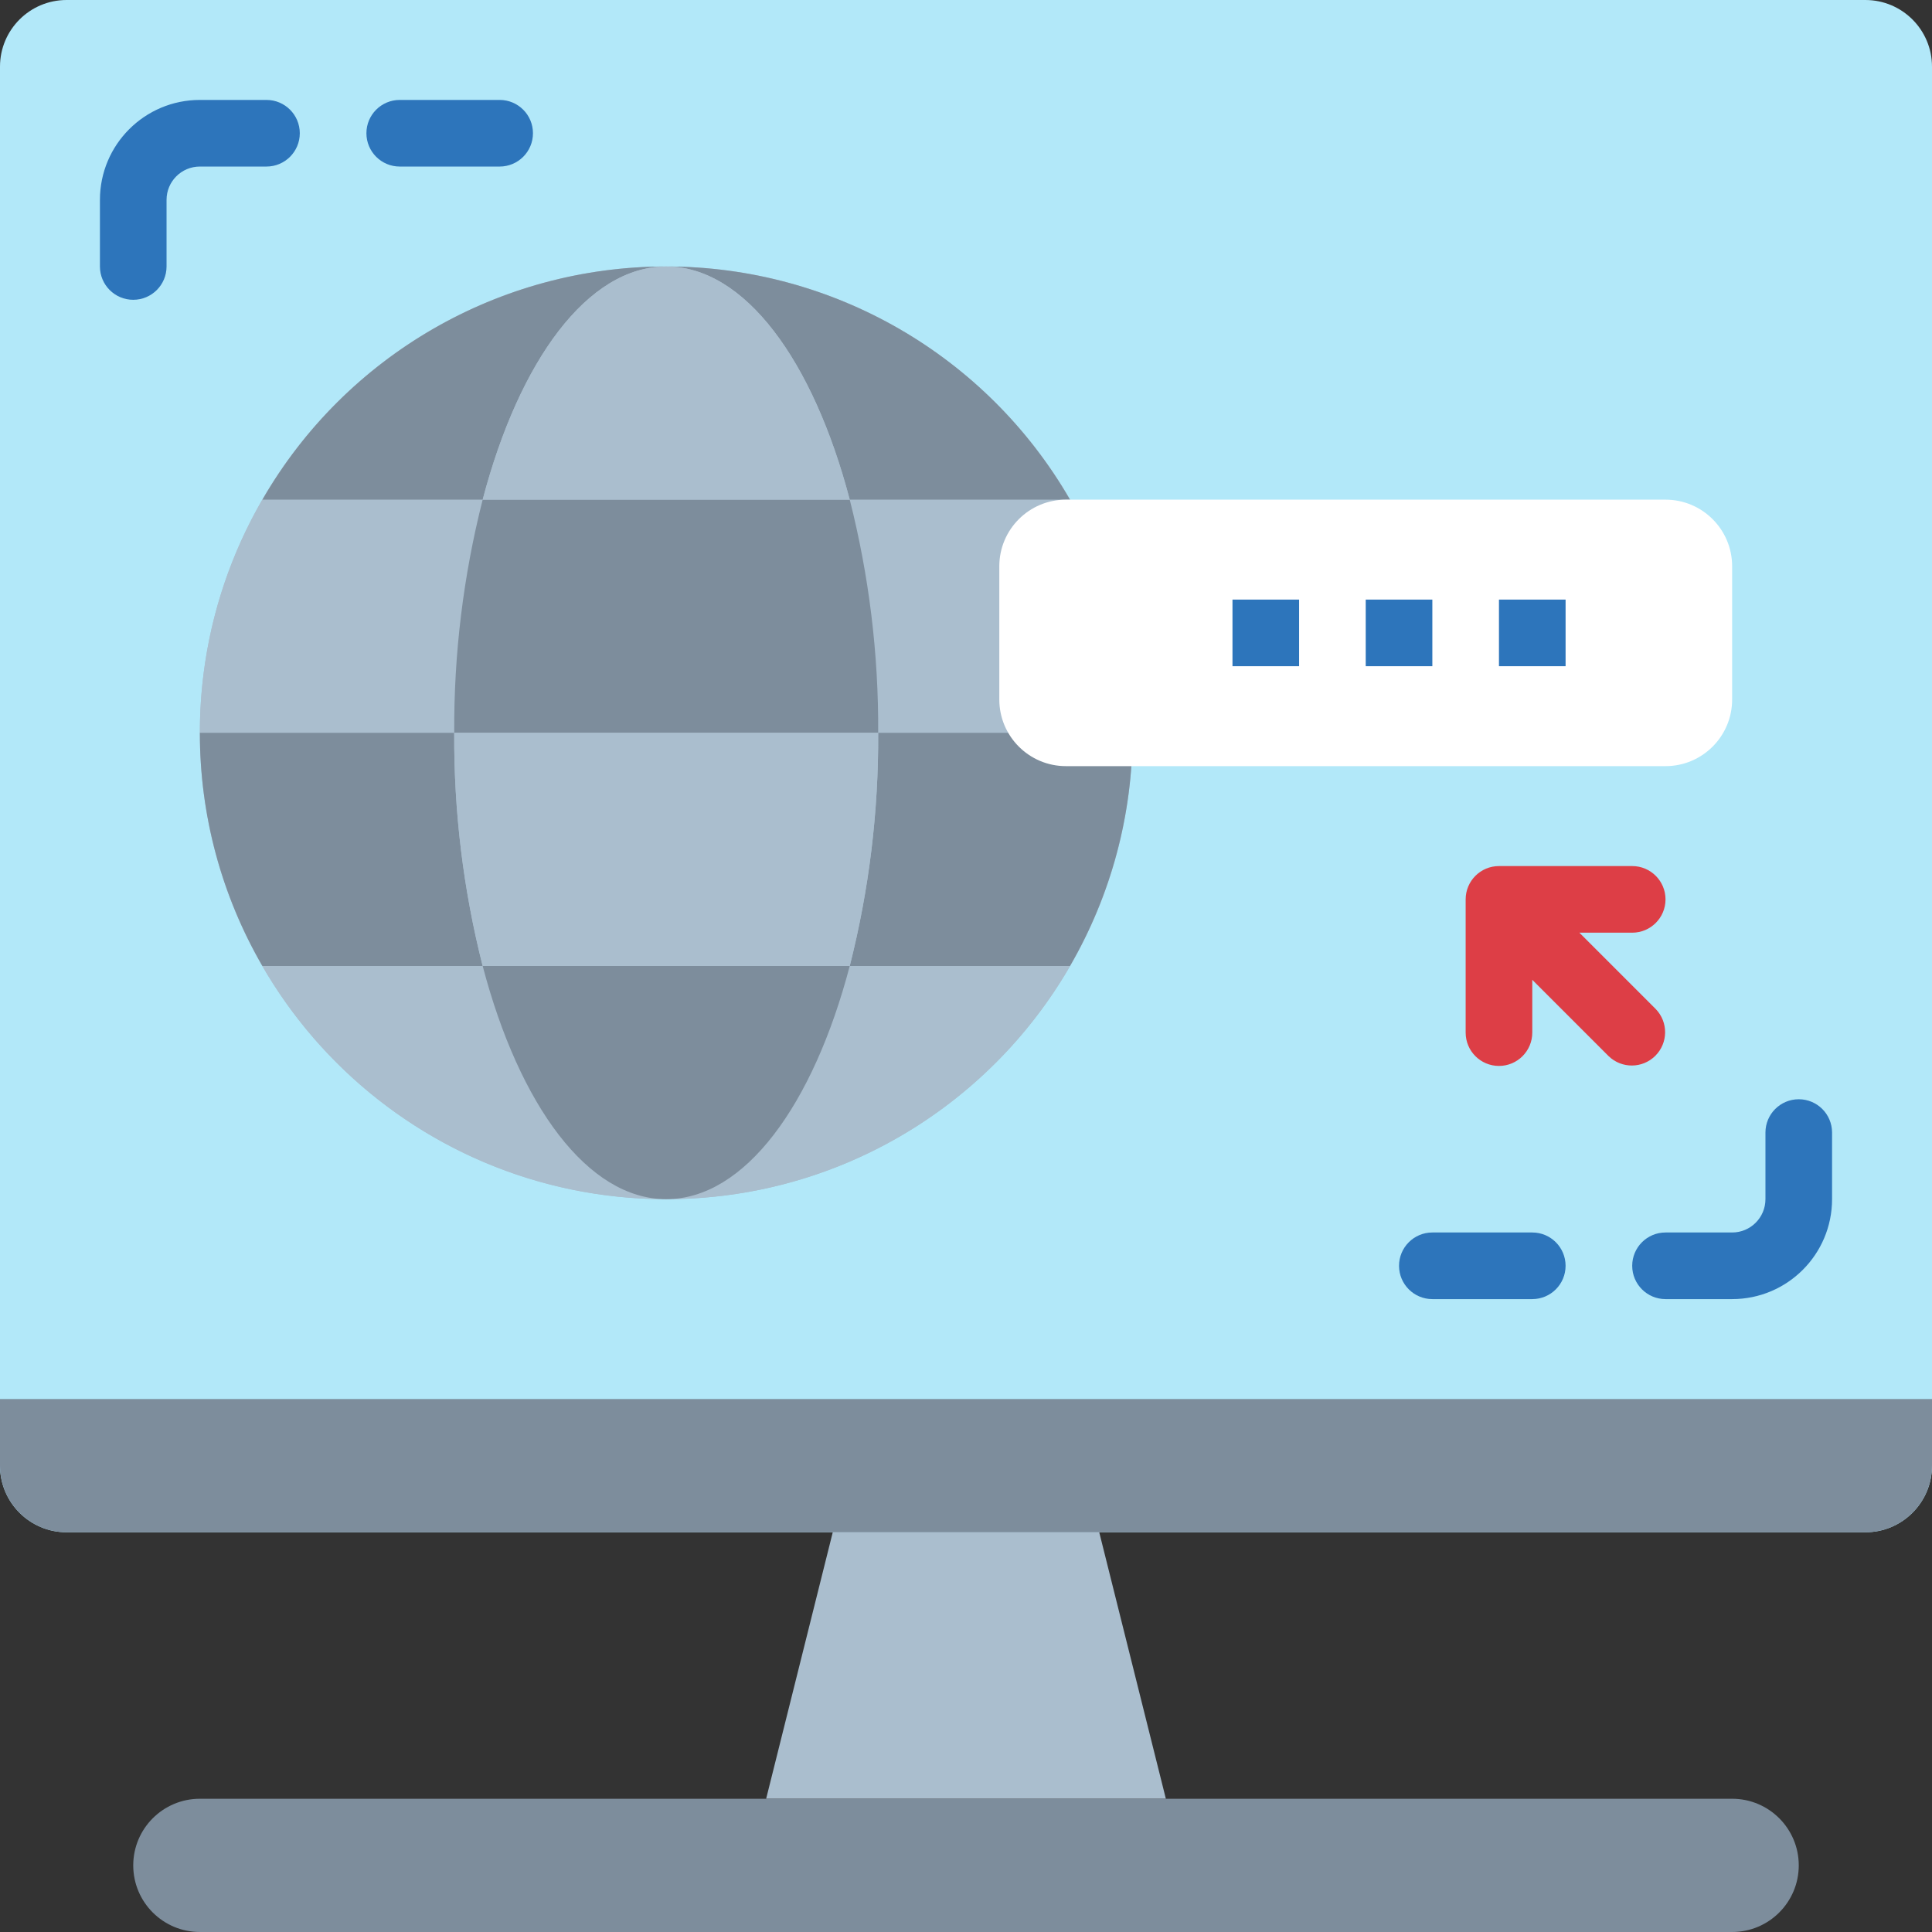 <svg height="464pt" viewBox="0 0 464 464" width="464pt" xmlns="http://www.w3.org/2000/svg"><rect x="0" y="0" width="464" height="464" fill="#333333" stroke="none"/><path d="m16 0h432c8.836 0 16 7.164 16 16v336c0 8.836-7.164 16-16 16h-432c-8.836 0-16-7.164-16-16v-336c0-8.836 7.164-16 16-16zm0 0" fill="#b2e8f9"/><path d="m272 176c0 61.855-50.145 112-112 112s-112-50.145-112-112 50.145-112 112-112 112 50.145 112 112zm0 0" fill="#aabece"/><path d="m0 336h464v16c0 8.836-7.164 16-16 16h-432c-8.836 0-16-7.164-16-16zm0 0" fill="#7d8d9c"/><path d="m280 432h-96l16-64h64zm0 0" fill="#aabece"/><path d="m432 448c0 8.836-7.164 16-16 16h-368c-8.836 0-16-7.164-16-16s7.164-16 16-16h368c8.836 0 16 7.164 16 16zm0 0" fill="#7d8d9c"/><path d="m210.91 176h61.09c.02-19.664-5.164-38.984-15.023-56h-52.898c4.648 18.301 6.941 37.117 6.832 56zm0 0" fill="#aabece"/><path d="m115.922 120h-52.898c-9.859 17.016-15.043 36.336-15.023 56h61.09c-.109-18.883 2.184-37.699 6.832-56zm0 0" fill="#aabece"/><path d="m210.91 176c.109-18.883-2.184-37.699-6.832-56h-88.156c-4.648 18.301-6.941 37.117-6.832 56zm0 0" fill="#7d8d9c"/><path d="m63.023 120h52.898c8.797-33.465 25.238-56 44.078-56-40.012-.008-76.984 21.344-96.977 56zm0 0" fill="#7d8d9c"/><path d="m204.078 120h52.898c-19.992-34.656-56.965-56.008-96.977-56 18.84 0 35.281 22.535 44.078 56zm0 0" fill="#7d8d9c"/><path d="m115.922 120h88.156c-8.797-33.465-25.238-56-44.078-56s-35.281 22.535-44.078 56zm0 0" fill="#aabece"/><path d="m204.078 232h52.898c9.859-17.016 15.043-36.336 15.023-56h-61.09c.109 18.883-2.184 37.699-6.832 56zm0 0" fill="#7d8d9c"/><path d="m48 176c-.02 19.664 5.164 38.984 15.023 56h52.898c-4.648-18.301-6.941-37.117-6.832-56zm0 0" fill="#7d8d9c"/><path d="m109.09 176c-.109 18.883 2.184 37.699 6.832 56h88.156c4.648-18.301 6.941-37.117 6.832-56zm0 0" fill="#aabece"/><path d="m256.977 232h-52.898c-8.797 33.465-25.238 56-44.078 56 40.012.008 76.984-21.344 96.977-56zm0 0" fill="#aabece"/><path d="m115.922 232h-52.898c19.992 34.656 56.965 56.008 96.977 56-18.84 0-35.281-22.535-44.078-56zm0 0" fill="#aabece"/><path d="m204.078 232h-88.156c8.797 33.465 25.238 56 44.078 56s35.281-22.535 44.078-56zm0 0" fill="#7d8d9c"/><path d="m379.312 224h12.688c4.418 0 8-3.582 8-8s-3.582-8-8-8h-32c-4.418 0-8 3.582-8 8v32c0 4.418 3.582 8 8 8s8-3.582 8-8v-12.688l18.344 18.344c3.141 3.031 8.129 2.988 11.215-.098 3.086-3.086 3.129-8.074.098-11.215zm0 0" fill="#dd3e46"/><g fill="#2d75bb"><path d="m32 72c-4.418 0-8-3.582-8-8v-16c0-13.254 10.746-24 24-24h16c4.418 0 8 3.582 8 8s-3.582 8-8 8h-16c-4.418 0-8 3.582-8 8v16c0 4.418-3.582 8-8 8zm0 0"/><path d="m120 40h-24c-4.418 0-8-3.582-8-8s3.582-8 8-8h24c4.418 0 8 3.582 8 8s-3.582 8-8 8zm0 0"/><path d="m416 312h-16c-4.418 0-8-3.582-8-8s3.582-8 8-8h16c4.418 0 8-3.582 8-8v-16c0-4.418 3.582-8 8-8s8 3.582 8 8v16c0 13.254-10.746 24-24 24zm0 0"/><path d="m368 312h-24c-4.418 0-8-3.582-8-8s3.582-8 8-8h24c4.418 0 8 3.582 8 8s-3.582 8-8 8zm0 0"/></g><path d="m256 120h144c8.836 0 16 7.164 16 16v32c0 8.836-7.164 16-16 16h-144c-8.836 0-16-7.164-16-16v-32c0-8.836 7.164-16 16-16zm0 0" fill="#fff"/><path d="m296 144h16v16h-16zm0 0" fill="#2d75bb"/><path d="m328 144h16v16h-16zm0 0" fill="#2d75bb"/><path d="m360 144h16v16h-16zm0 0" fill="#2d75bb"/></svg>